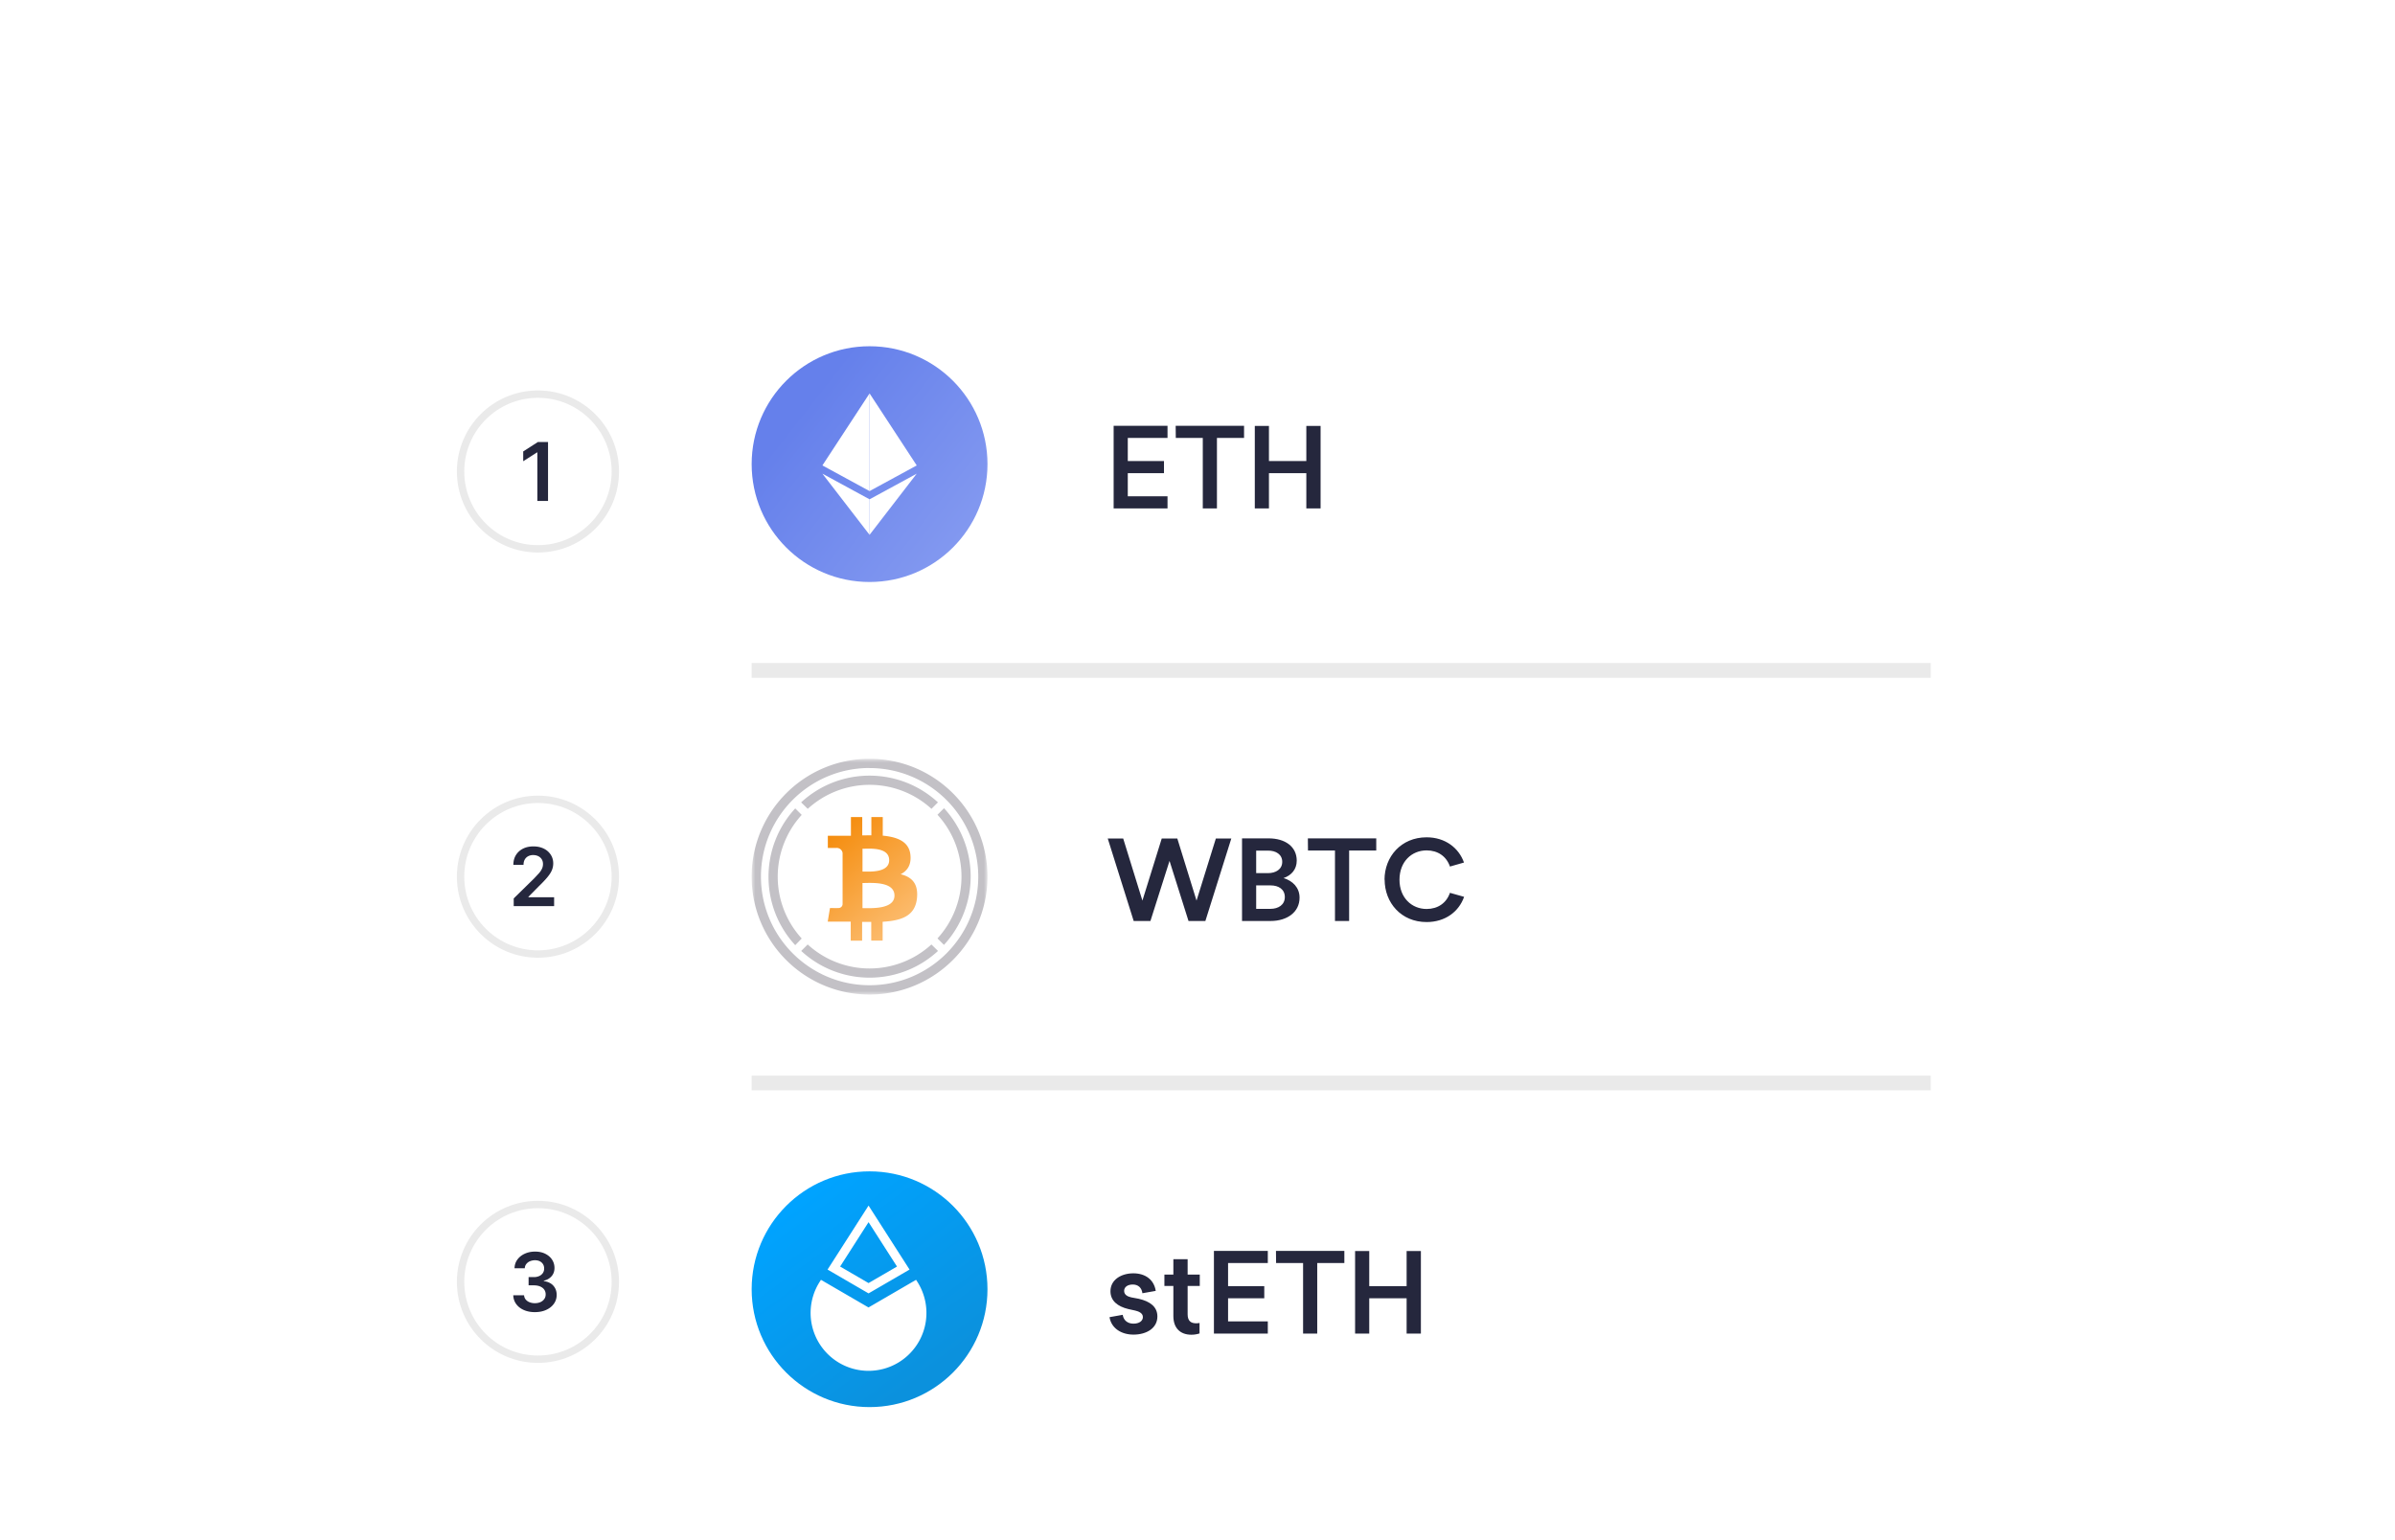<svg xmlns="http://www.w3.org/2000/svg" width="325" height="209" fill="none" xmlns:v="https://vecta.io/nano"><style><![CDATA[.B{fill:#fff}.C{fill:#25273d}.D{fill-rule:evenodd}.E{stroke:#eaeaea}]]></style><rect opacity=".5" width="325" height="209" rx="16" class="B"/><mask id="A" maskUnits="userSpaceOnUse" x="0" y="0" width="325" height="209" mask-type="alpha"><rect width="325" height="209" rx="16" class="C"/></mask><g mask="url(#A)"><g filter="url(#C)" class="B"><rect x="32" y="18" width="261" height="233" rx="16"/></g><circle cx="118" cy="119" r="14.897" class="B"/><path opacity=".4" d="M126.4 109.792a12.44 12.44 0 0 0-16.788 0l-.899-.879c5.244-4.836 13.322-4.836 18.566 0l-.879.879zm.814.802l.879-.878v-.021c4.836 5.244 4.836 13.322 0 18.566l-.879-.879a12.44 12.44 0 0 0 0-16.788zm-18.422 16.797a12.44 12.44 0 0 1 0-16.779l-.879-.879c-4.836 5.244-4.836 13.322 0 18.566l.879-.908zm.811.811a12.44 12.44 0 0 0 16.788 0l.899.879c-5.244 4.836-13.322 4.836-18.566 0l.879-.879z" fill="#6a6672" class="D"/><mask id="B" maskUnits="userSpaceOnUse" x="102" y="103" width="32" height="32" mask-type="alpha"><path d="M102 103h32v32h-32v-32z" class="B"/></mask><g mask="url(#B)" class="D"><path opacity=".4" d="M117.997 104.248c-8.143.005-14.74 6.609-14.735 14.752s6.61 14.74 14.753 14.735c8.137-.005 14.731-6.601 14.734-14.738a14.76 14.76 0 0 0-14.752-14.741v-.008zm0 30.752c-8.836-.001-15.999-7.166-15.997-16.003s7.166-15.999 16.003-15.997 15.996 7.163 15.997 15.997c-.01 8.834-7.169 15.993-16.003 16.003z" fill="#6a6672"/></g><path d="M120.662 116.762c0 1.758-2.747 1.544-3.62 1.544v-3.096c.873 0 3.62-.275 3.62 1.552zm.718 4.807c0 1.921-3.292 1.701-4.341 1.701v-3.409c1.049.003 4.341-.299 4.341 1.708zm2.167-5.501c-.175-1.833-1.757-2.448-3.757-2.636v-2.527h-1.547v2.478l-1.236.014v-2.492h-1.537v2.542h-.984-2.15v1.655h1.124a.8.8 0 0 1 .879.679v6.962a.55.55 0 0 1-.58.513c.015.017-1.13 0-1.13 0l-.308 1.848h2.015 1.107v2.583h1.547v-2.545h1.236v2.533h1.549v-2.554c2.612-.158 4.434-.802 4.663-3.248.184-1.968-.741-2.847-2.22-3.201.899-.457 1.464-1.262 1.329-2.604z" fill="url(#D)" class="D"/><path d="M150.32 113.816l3.52 11.2h2.272l2.592-8.16 2.576 8.16h2.288l3.52-11.2h-2.096l-2.624 8.432-2.608-8.432h-2.112l-2.624 8.432-2.608-8.432h-2.096zm18.222 11.2h3.872c2.256 0 3.936-1.2 3.936-3.168 0-1.36-.928-2.288-2.176-2.656 1.072-.368 1.792-1.184 1.792-2.368 0-1.904-1.568-3.024-3.824-3.024h-3.6v11.216zm1.92-6.496v-3.056h1.6c1.072-.016 1.936.512 1.936 1.52s-.864 1.536-1.936 1.536h-1.6zm0 4.848v-3.184h1.968c1.072 0 1.92.528 1.92 1.584s-.88 1.6-1.952 1.6h-1.936zm7.03-7.92h3.664v9.568h1.92v-9.568h3.68V113.8h-9.28l.016 1.648zm10.402 3.952c0 3.12 2.224 5.76 5.696 5.76 2.544 0 4.384-1.424 5.088-3.424l-1.92-.544c-.48 1.392-1.648 2.192-3.168 2.192-2.016 0-3.68-1.52-3.68-3.968 0-2.464 1.664-3.984 3.68-3.984 1.52 0 2.688.8 3.168 2.192l1.904-.544c-.704-1.984-2.544-3.424-5.072-3.424-3.472 0-5.712 2.64-5.712 5.76l.016-.016z" class="C"/><path d="M102 92h160v-2H102v2z" fill="#eaeaea" mask="url(#path-4-inside-1_25439_140525)"/><path d="M118 79c8.837 0 16-7.163 16-16s-7.163-16-16-16-16 7.163-16 16 7.163 16 16 16z" fill="url(#E)"/><path d="M118 53.4v13.261l-6.4-3.483L118 53.4z" class="B"/><path d="M118 53.4l6.4 9.778-6.4 3.483V53.4zm0 14.377V72.6l-6.4-8.304 6.4 3.481z" class="B"/><path d="M118 72.6v-4.823l6.4-3.481L118 72.6z" class="B"/><path d="M151.12 69.016h7.312v-1.648h-5.392v-3.136h4.912v-1.648h-4.912v-3.136h5.392V57.8h-7.312v11.216zm8.434-9.568h3.664v9.568h1.92v-9.568h3.68V57.8h-9.28l.016 1.648zm10.722 9.568h1.92v-4.784h5.072v4.784h1.936v-11.2h-1.936v4.768h-5.072v-4.768h-1.92v11.2z" class="C"/><path d="M118 191c8.837 0 16-7.163 16-16s-7.163-16-16-16-16 7.163-16 16 7.163 16 16 16z" fill="url(#F)"/><path d="M123.425 172.331l-5.562-8.685-5.562 8.685 5.562 3.234 5.562-3.234zm-5.562-6.437l-3.859 6.026 3.859 2.244 3.86-2.244-3.86-6.026zm-6.46 7.829l6.453 3.751 6.454-3.751.177.275a7.86 7.86 0 0 1 1.225 3.965 7.85 7.85 0 0 1-.965 4.036 7.86 7.86 0 0 1-6.889 4.078 7.86 7.86 0 0 1-6.89-4.078 7.87 7.87 0 0 1-.965-4.036c.046-1.408.469-2.777 1.226-3.965l.174-.275z" class="B D"/><path d="M154.528 176.296l-1.024-.192c-.496-.112-.96-.352-.96-.88 0-.56.528-.864 1.168-.864.736 0 1.216.432 1.312 1.184l1.808-.32c-.224-1.488-1.376-2.384-3.04-2.384-1.632 0-3.104.864-3.104 2.432 0 1.296.96 2.064 2.416 2.416l.944.208c.464.112 1.04.336 1.04.88 0 .528-.496.896-1.28.896-.752 0-1.344-.416-1.456-1.2l-1.792.32c.24 1.488 1.584 2.368 3.248 2.368 1.808 0 3.248-.896 3.248-2.464 0-1.312-.992-2.048-2.528-2.4zm3.481-1.744h1.216v4.096c0 1.6.912 2.528 2.448 2.528.432 0 .816-.08 1.104-.176v-1.424c-.144.032-.288.048-.464.048-.704 0-1.152-.32-1.152-1.216v-3.856h1.648v-1.536h-1.648v-2.096h-1.936v2.096h-1.216v1.536zm6.72 6.464h7.312v-1.648h-5.392v-3.136h4.912v-1.648h-4.912v-3.136h5.392V169.8h-7.312v11.216zm8.435-9.568h3.664v9.568h1.92v-9.568h3.68V169.8h-9.28l.016 1.648zm10.722 9.568h1.92v-4.784h5.072v4.784h1.936v-11.2h-1.936v4.768h-5.072v-4.768h-1.92v11.2z" class="C"/><path d="M102 148h160v-2H102v2z" fill="#eaeaea" mask="url(#path-15-inside-2_25439_140525)"/><circle cx="73" cy="119" r="10.5" class="E"/><path d="M69.711 123v-1.047l2.777-2.723.664-.714a2.65 2.65 0 0 0 .398-.606c.089-.195.133-.403.133-.625 0-.252-.057-.469-.172-.648a1.14 1.14 0 0 0-.473-.422c-.201-.099-.428-.149-.684-.149a1.41 1.41 0 0 0-.691.164 1.13 1.13 0 0 0-.461.458c-.107.197-.16.433-.16.707h-1.379c0-.508.116-.95.348-1.325s.551-.665.957-.871.878-.308 1.406-.308c.537 0 1.008.1 1.414.3a2.31 2.31 0 0 1 .945.825c.227.349.34.747.34 1.195a2.38 2.38 0 0 1-.172.883c-.114.289-.316.609-.605.961s-.689.777-1.207 1.277l-1.379 1.402v.055h3.484V123h-5.484z" class="C"/><circle cx="73" cy="64" r="10.5" class="E"/><path d="M74.367 60v8h-1.449v-6.59h-.047L71 62.606v-1.328L72.988 60h1.379z" class="C"/><circle cx="73" cy="174" r="10.5" class="E"/><path d="M72.582 178.109c-.562 0-1.062-.096-1.5-.289s-.779-.461-1.031-.804-.387-.741-.402-1.192h1.469c.013.216.085.405.215.567a1.3 1.3 0 0 0 .52.371 1.91 1.91 0 0 0 .727.133c.286 0 .54-.05.762-.149s.395-.242.52-.422.186-.386.184-.621a1.08 1.08 0 0 0-.187-.641c-.128-.184-.312-.329-.555-.433s-.529-.156-.867-.156h-.707v-1.118h.707a1.73 1.73 0 0 0 .731-.144 1.18 1.18 0 0 0 .496-.406 1.05 1.05 0 0 0 .176-.614c.003-.226-.048-.423-.152-.589s-.246-.301-.434-.395-.402-.141-.652-.141a1.73 1.73 0 0 0-.68.133 1.24 1.24 0 0 0-.504.379.96.96 0 0 0-.203.578h-1.394c.01-.448.139-.841.387-1.179s.583-.607 1-.797.884-.289 1.402-.289c.534 0 .997.1 1.391.3s.702.465.918.801.324.707.324 1.113c.003.451-.13.829-.398 1.133a1.87 1.87 0 0 1-1.047.598v.062c.563.079.993.287 1.293.625s.452.754.449 1.254c0 .448-.128.849-.383 1.203s-.602.628-1.047.829-.951.3-1.524.3z" class="C"/></g><defs><filter id="C" x="20" y="6" width="285" height="257" filterUnits="userSpaceOnUse" color-interpolation-filters="sRGB"><feFlood flood-opacity="0" result="A"/><feColorMatrix in="SourceAlpha" values="0 0 0 0 0 0 0 0 0 0 0 0 0 0 0 0 0 0 127 0" result="B"/><feOffset/><feGaussianBlur stdDeviation="6"/><feComposite in2="B" operator="out"/><feColorMatrix values="0 0 0 0 0 0 0 0 0 0 0 0 0 0 0 0 0 0 0.05 0"/><feBlend in2="A"/><feBlend in="SourceGraphic"/></filter><linearGradient id="D" x1="112.321" y1="110.905" x2="124.308" y2="124.6" gradientUnits="userSpaceOnUse"><stop stop-color="#f48702"/><stop offset="1" stop-color="#fcbd71"/></linearGradient><linearGradient id="E" x1="103.136" y1="63.001" x2="133.804" y2="87.001" gradientUnits="userSpaceOnUse"><stop stop-color="#6580eb"/><stop offset="1" stop-color="#8ea2f2"/></linearGradient><linearGradient id="F" x1="107.8" y1="163.6" x2="125.2" y2="187" gradientUnits="userSpaceOnUse"><stop stop-color="#00a3ff"/><stop offset="1" stop-color="#0b91dd"/></linearGradient></defs></svg>